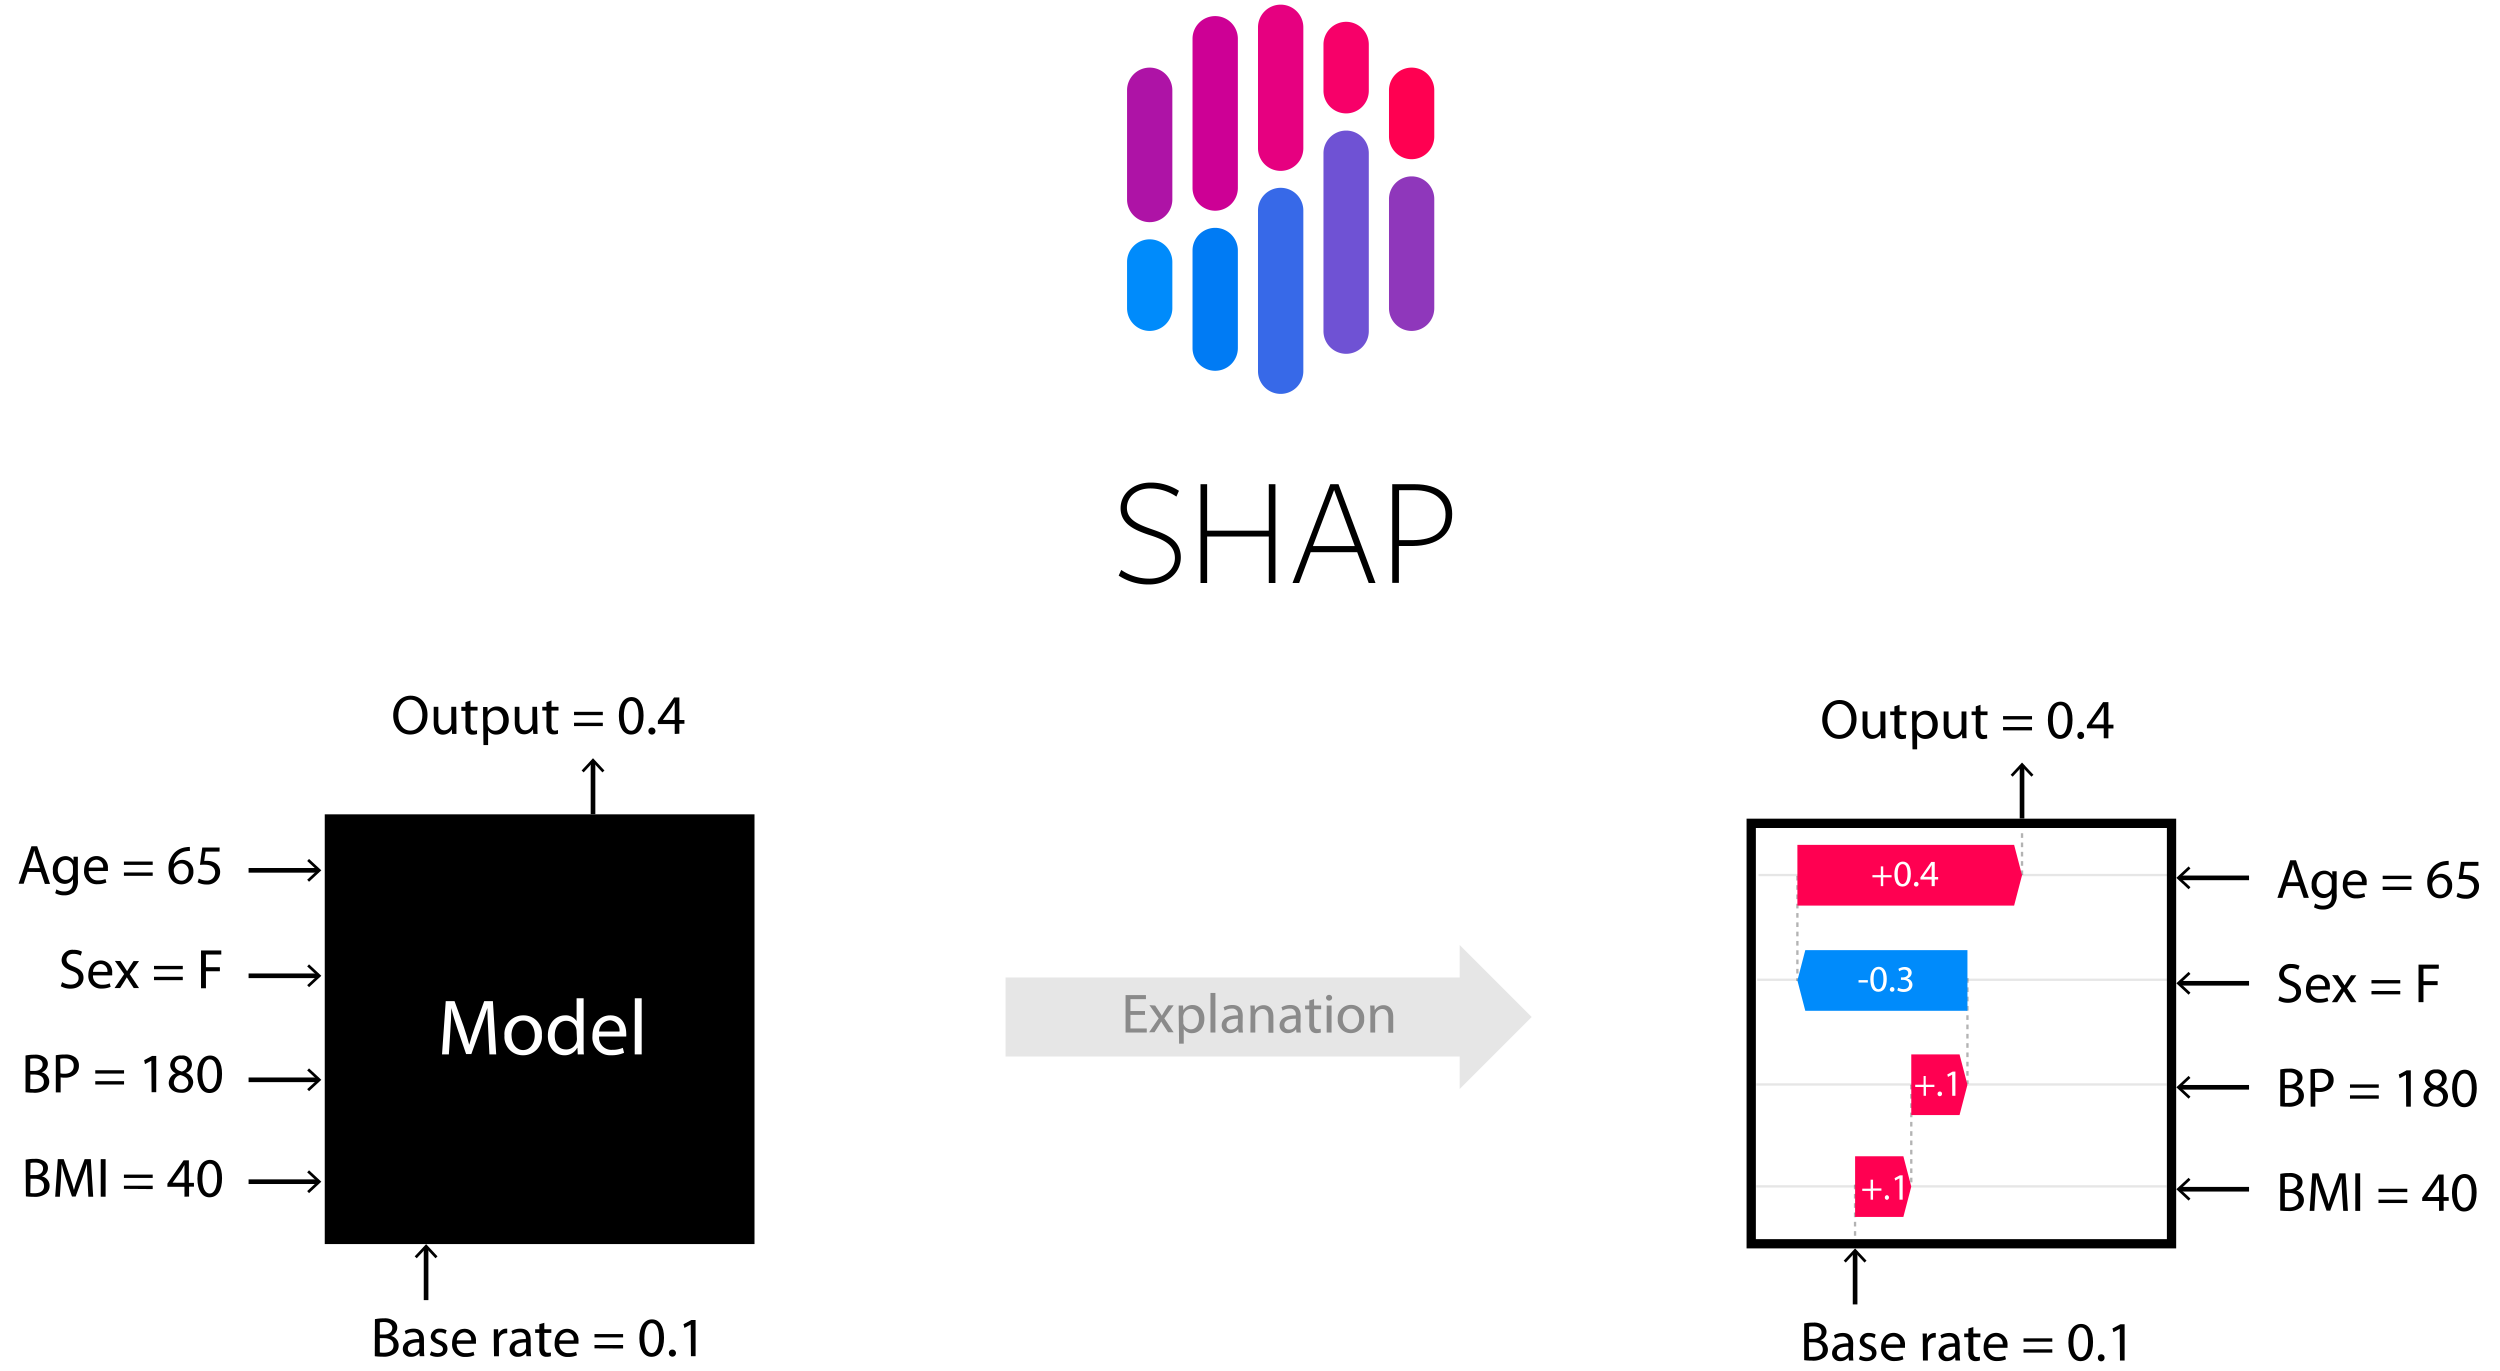 <svg id="Layer_1" data-name="Layer 1" xmlns="http://www.w3.org/2000/svg" viewBox="0 0 537.64 294.84"><defs><style>.cls-1{fill:#fff;}.cls-16,.cls-2,.cls-3,.cls-4{fill:none;stroke:#000;stroke-miterlimit:10;}.cls-2,.cls-4{stroke-width:0.5px;}.cls-15,.cls-2{opacity:0.1;}.cls-4{stroke-dasharray:1;opacity:0.3;}.cls-5{fill:#ff0051;}.cls-6{fill:#008bfb;}.cls-7{fill:#8f37bb;}.cls-8{fill:#007bf4;}.cls-9{fill:#6f52d4;}.cls-10{fill:#cd0095;}.cls-11{fill:#f70069;}.cls-12{fill:#3769e8;}.cls-13{fill:#e60080;}.cls-14{fill:#ae13a6;}.cls-16{stroke-width:17px;}.cls-17{opacity:0.4;}</style></defs><rect class="cls-1" width="537.64" height="294.84"/><path d="M399.26,154.64c0,2.77-1.69,4.26-3.75,4.26s-3.63-1.67-3.63-4.12,1.58-4.24,3.74-4.24S399.26,152.23,399.26,154.64Zm-6.28.12c0,1.74.93,3.28,2.59,3.28s2.59-1.52,2.59-3.35c0-1.62-.84-3.3-2.58-3.3S393,153,393,154.76Z"/><path d="M405.48,157.17c0,.61,0,1.14,0,1.59h-.94l-.06-.94h0a2.2,2.2,0,0,1-1.92,1.08c-.91,0-2-.52-2-2.55V153h1.05v3.2c0,1.11.35,1.86,1.3,1.86a1.52,1.52,0,0,0,1.39-1,1.45,1.45,0,0,0,.09-.54V153h1.06Z"/><path d="M408.51,151.57V153H410v.8h-1.51v3.13c0,.72.2,1.13.79,1.13a2,2,0,0,0,.61-.07l0,.8a3,3,0,0,1-.94.15,1.49,1.49,0,0,1-1.14-.45,2.25,2.25,0,0,1-.41-1.52v-3.17h-.9V153h.9v-1.08Z"/><path d="M411.21,154.85c0-.74,0-1.34,0-1.89h.93l.06,1h0a2.26,2.26,0,0,1,2.06-1.11c1.42,0,2.47,1.19,2.47,2.94,0,2.09-1.28,3.12-2.65,3.12a2.05,2.05,0,0,1-1.79-.91h0v3.15h-1Zm1,1.55a1.45,1.45,0,0,0,.05.43,1.61,1.61,0,0,0,1.58,1.24c1.12,0,1.76-.91,1.76-2.24,0-1.16-.61-2.15-1.72-2.15a1.66,1.66,0,0,0-1.6,1.29,2.17,2.17,0,0,0-.07.42Z"/><path d="M422.89,157.17c0,.61,0,1.14.05,1.59H422l-.06-.94h0A2.18,2.18,0,0,1,420,158.9c-.91,0-2-.52-2-2.55V153h1.05v3.2c0,1.11.35,1.86,1.3,1.86a1.51,1.51,0,0,0,1.39-1,1.44,1.44,0,0,0,.1-.54V153h1.05Z"/><path d="M425.92,151.57V153h1.51v.8h-1.51v3.13c0,.72.2,1.13.79,1.13a1.88,1.88,0,0,0,.61-.07l.05.8a2.9,2.9,0,0,1-.94.15,1.51,1.51,0,0,1-1.14-.45,2.3,2.3,0,0,1-.4-1.52v-3.17H424V153h.9v-1.08Z"/><path d="M430.77,154.72V154H437v.72Zm0,2.35v-.72H437v.72Z"/><path d="M445.71,154.78c0,2.65-1,4.12-2.71,4.12-1.52,0-2.56-1.43-2.59-4s1.14-4,2.73-4S445.71,152.3,445.71,154.78Zm-4.23.12c0,2,.63,3.18,1.58,3.18s1.59-1.26,1.59-3.25-.48-3.18-1.59-3.18C442.15,151.65,441.48,152.78,441.48,154.9Z"/><path d="M446.76,158.14a.71.71,0,0,1,.72-.75.7.7,0,0,1,.71.75.72.72,0,1,1-1.43,0Z"/><path d="M452.42,158.76v-2.13H448.8V156l3.48-5h1.14v4.84h1.09v.82h-1.09v2.13Zm0-2.95v-2.6c0-.41,0-.81,0-1.22h0c-.24.45-.43.79-.64,1.15l-1.91,2.65v0Z"/><line class="cls-2" x1="378.19" y1="188.18" x2="466.48" y2="188.18"/><line class="cls-3" x1="434.85" y1="176.03" x2="434.85" y2="164.64"/><polygon points="437.31 166.63 436.87 167.03 434.85 164.87 432.84 167.03 432.4 166.63 434.85 163.99 437.31 166.63"/><line class="cls-4" x1="386.54" y1="188.36" x2="386.54" y2="210.97"/><line class="cls-2" x1="377.89" y1="210.7" x2="466.17" y2="210.7"/><line class="cls-2" x1="377.68" y1="233.22" x2="465.96" y2="233.22"/><line class="cls-2" x1="377.68" y1="255.14" x2="465.96" y2="255.14"/><line class="cls-4" x1="423.11" y1="210.34" x2="423.11" y2="233.08"/><line class="cls-4" x1="411.03" y1="233.27" x2="411.03" y2="255.18"/><line class="cls-4" x1="398.94" y1="254.76" x2="398.94" y2="267.05"/><path d="M466,178.06v88.42H377.61V178.06H466m2-2H375.61v92.42H468V176.06Z"/><polyline class="cls-5" points="398.95 248.66 409.33 248.66 411.03 255.19 409.33 261.71 398.95 261.71"/><path class="cls-1" d="M402.81,253.7v1.88h1.8v.48h-1.8V258h-.52v-1.89h-1.8v-.48h1.8V253.7Z"/><path class="cls-1" d="M405.35,257.54a.48.48,0,0,1,.48-.51.51.51,0,0,1,0,1A.46.46,0,0,1,405.35,257.54Z"/><path class="cls-1" d="M408.48,253.41h0l-.9.49-.14-.54,1.14-.6h.6V258h-.68Z"/><polyline class="cls-6" points="423.11 217.38 388.24 217.38 386.54 210.86 388.24 204.33 423.11 204.33"/><path class="cls-1" d="M401.69,210.78v.52h-2v-.52Z"/><path class="cls-1" d="M405.76,210.54c0,1.77-.67,2.75-1.81,2.75s-1.71-.95-1.73-2.67.76-2.71,1.82-2.71S405.76,208.89,405.76,210.54Zm-2.83.08c0,1.36.42,2.12,1.06,2.12s1.05-.84,1.05-2.16-.32-2.12-1.05-2.12S402.93,209.21,402.93,210.62Z"/><path class="cls-1" d="M406.45,212.78a.48.48,0,0,1,.48-.5.47.47,0,0,1,.48.5.48.48,0,1,1-1,0Z"/><path class="cls-1" d="M408.22,212.4a2.44,2.44,0,0,0,1.15.32c.9,0,1.19-.57,1.18-1,0-.72-.67-1-1.34-1h-.4v-.52h.4c.51,0,1.16-.27,1.16-.88,0-.42-.27-.79-.92-.79a2,2,0,0,0-1,.35l-.19-.52a2.53,2.53,0,0,1,1.37-.4c1,0,1.49.61,1.49,1.24a1.32,1.32,0,0,1-1,1.24h0a1.35,1.35,0,0,1,1.16,1.33c0,.83-.66,1.56-1.9,1.56a2.74,2.74,0,0,1-1.35-.35Z"/><line class="cls-3" x1="398.95" y1="280.52" x2="398.95" y2="269.13"/><polygon points="401.41 271.12 400.97 271.52 398.95 269.36 396.94 271.52 396.5 271.12 398.95 268.48 401.41 271.12"/><path d="M388,284.62a9.1,9.1,0,0,1,1.91-.18,3.3,3.3,0,0,1,2.21.59,1.72,1.72,0,0,1,.68,1.43,1.91,1.91,0,0,1-1.37,1.77v0a2.05,2.05,0,0,1,1.67,2,2.12,2.12,0,0,1-.7,1.62,4,4,0,0,1-2.78.76,11.75,11.75,0,0,1-1.62-.1Zm1.05,3.31h.94c1.09,0,1.74-.59,1.74-1.36,0-.94-.71-1.32-1.76-1.32a4.14,4.14,0,0,0-.92.07Zm0,3.86a5.07,5.07,0,0,0,.87,0c1.08,0,2.08-.39,2.08-1.57s-.95-1.56-2.09-1.56H389Z"/><path d="M398.5,291.19a9.89,9.89,0,0,0,.08,1.4h-.95l-.08-.74h0a2.14,2.14,0,0,1-1.77.87,1.66,1.66,0,0,1-1.78-1.67c0-1.4,1.25-2.17,3.49-2.16v-.12a1.19,1.19,0,0,0-1.32-1.33,2.85,2.85,0,0,0-1.52.43l-.24-.71a3.87,3.87,0,0,1,1.92-.5c1.78,0,2.21,1.21,2.21,2.36Zm-1-1.57c-1.15,0-2.46.18-2.46,1.31a.92.92,0,0,0,1,1,1.47,1.47,0,0,0,1.43-1,1.08,1.08,0,0,0,.05-.34Z"/><path d="M400.06,291.52a3,3,0,0,0,1.4.41c.76,0,1.12-.38,1.12-.87s-.3-.77-1.07-1.05c-1.05-.39-1.55-.95-1.55-1.65a1.8,1.8,0,0,1,2-1.7,2.73,2.73,0,0,1,1.41.36l-.25.77a2.21,2.21,0,0,0-1.19-.35c-.62,0-1,.36-1,.79s.34.7,1.09,1c1,.37,1.53.87,1.53,1.74,0,1-.81,1.75-2.16,1.75a3.3,3.3,0,0,1-1.63-.41Z"/><path d="M405.54,289.87a1.86,1.86,0,0,0,2,2,3.73,3.73,0,0,0,1.61-.3l.19.76a4.86,4.86,0,0,1-1.94.37,2.7,2.7,0,0,1-2.85-2.94c0-1.75,1-3.12,2.72-3.12a2.44,2.44,0,0,1,2.4,2.72,2.72,2.72,0,0,1,0,.49Zm3.1-.75a1.5,1.5,0,0,0-1.47-1.7,1.73,1.73,0,0,0-1.62,1.7Z"/><path d="M413.51,288.59c0-.68,0-1.27-.05-1.81h.93l0,1.15h0a1.75,1.75,0,0,1,1.62-1.27,1.36,1.36,0,0,1,.29,0v1a2,2,0,0,0-.36,0A1.47,1.47,0,0,0,414.6,289a3.68,3.68,0,0,0,0,.49v3.1h-1.06Z"/><path d="M421.45,291.19a9.78,9.78,0,0,0,.09,1.4h-1l-.09-.74h0a2.16,2.16,0,0,1-1.78.87,1.65,1.65,0,0,1-1.77-1.67c0-1.4,1.25-2.17,3.49-2.16v-.12a1.19,1.19,0,0,0-1.32-1.33,2.82,2.82,0,0,0-1.52.43l-.24-.71a3.84,3.84,0,0,1,1.92-.5c1.77,0,2.2,1.21,2.2,2.36Zm-1-1.57c-1.15,0-2.46.18-2.46,1.31a.93.93,0,0,0,1,1,1.45,1.45,0,0,0,1.42-1,1.08,1.08,0,0,0,.05-.34Z"/><path d="M424.38,285.39v1.39h1.51v.8h-1.51v3.13c0,.72.21,1.13.79,1.13a2,2,0,0,0,.62-.07l0,.8a2.59,2.59,0,0,1-.93.15,1.49,1.49,0,0,1-1.14-.45,2.25,2.25,0,0,1-.41-1.52v-3.17h-.9v-.8h.9V285.7Z"/><path d="M427.6,289.87a1.85,1.85,0,0,0,2,2,3.8,3.8,0,0,0,1.61-.3l.19.76a4.86,4.86,0,0,1-1.94.37,2.71,2.71,0,0,1-2.86-2.94c0-1.75,1-3.12,2.72-3.12a2.44,2.44,0,0,1,2.4,2.72,2.93,2.93,0,0,1,0,.49Zm3.09-.75a1.49,1.49,0,0,0-1.46-1.7,1.72,1.72,0,0,0-1.62,1.7Z"/><path d="M435.17,288.54v-.72h6.19v.72Zm0,2.35v-.72h6.19v.72Z"/><path d="M450.12,288.6c0,2.65-1,4.12-2.71,4.12-1.52,0-2.57-1.43-2.59-4s1.14-4,2.72-4S450.12,286.12,450.12,288.6Zm-4.23.12c0,2,.62,3.18,1.58,3.18s1.58-1.26,1.58-3.25-.48-3.18-1.58-3.18C446.56,285.47,445.89,286.6,445.89,288.72Z"/><path d="M451.17,292a.71.71,0,0,1,.72-.75.69.69,0,0,1,.7.75.71.71,0,0,1-.73.76A.7.7,0,0,1,451.17,292Z"/><path d="M455.86,285.77h0l-1.35.73-.21-.8,1.71-.91h.9v7.8h-1Z"/><line class="cls-4" x1="434.85" y1="179.19" x2="434.85" y2="188.57"/><polyline class="cls-5" points="386.54 181.7 433.15 181.7 434.85 188.22 433.15 194.75 386.54 194.75"/><path class="cls-1" d="M405,186.32v1.88h1.8v.48H405v1.89h-.52v-1.89h-1.8v-.48h1.8v-1.88Z"/><path class="cls-1" d="M410.94,187.92c0,1.76-.67,2.74-1.81,2.74s-1.71-.95-1.73-2.67.76-2.7,1.82-2.7S410.94,186.26,410.94,187.92Zm-2.83.08c0,1.35.42,2.12,1.06,2.12s1.05-.84,1.05-2.17-.32-2.12-1.05-2.12S408.11,186.58,408.11,188Z"/><path class="cls-1" d="M411.63,190.16a.48.48,0,0,1,.48-.51.48.48,0,0,1,.48.51.48.48,0,1,1-1,0Z"/><path class="cls-1" d="M415.41,190.57v-1.42H413v-.46l2.32-3.32h.76v3.24h.73v.54h-.73v1.42Zm0-2v-1.74c0-.27,0-.54,0-.82h0c-.16.31-.29.53-.43.77l-1.27,1.77v0Z"/><polyline class="cls-5" points="411.03 226.75 421.41 226.75 423.11 233.28 421.41 239.8 411.03 239.8"/><path class="cls-1" d="M414.14,231.4v1.88H416v.48h-1.81v1.9h-.51v-1.9h-1.8v-.48h1.8V231.4Z"/><path class="cls-1" d="M416.69,235.24a.47.47,0,0,1,.48-.5.46.46,0,0,1,.47.5.47.47,0,0,1-.49.5A.46.46,0,0,1,416.69,235.24Z"/><path class="cls-1" d="M419.82,231.11h0l-.9.49-.14-.53,1.14-.61h.6v5.2h-.68Z"/><rect x="71.34" y="176.63" width="89.42" height="89.42"/><path d="M159.26,178.13v86.42H72.84V178.13h86.42m3-3H69.84v92.42h92.42V175.13Z"/><path class="cls-1" d="M105,221.72c-.08-1.6-.19-3.53-.19-4.94h0c-.41,1.32-.87,2.77-1.45,4.35l-2,5.56h-1.12l-1.87-5.46c-.54-1.63-1-3.1-1.31-4.45h0c0,1.42-.12,3.33-.22,5.06l-.31,4.91H95.06l.8-11.45h1.89l2,5.54c.48,1.41.85,2.67,1.16,3.86h0c.31-1.16.71-2.42,1.22-3.86l2-5.54H106l.71,11.45h-1.46Z"/><path class="cls-1" d="M116.53,222.57a4,4,0,0,1-4.1,4.37,3.92,3.92,0,0,1-3.94-4.23,4,4,0,0,1,4.08-4.35A3.89,3.89,0,0,1,116.53,222.57Zm-6.51.09c0,1.8,1,3.16,2.48,3.16s2.5-1.34,2.5-3.2c0-1.39-.7-3.14-2.47-3.14S110,221.11,110,222.66Z"/><path class="cls-1" d="M125.51,214.68v9.95c0,.73,0,1.56.06,2.12h-1.32l-.07-1.42h-.05a3,3,0,0,1-2.77,1.61c-2,0-3.54-1.68-3.54-4.18,0-2.74,1.7-4.4,3.69-4.4A2.73,2.73,0,0,1,124,219.6h0v-4.92ZM124,221.87a2.62,2.62,0,0,0-.07-.62,2.2,2.2,0,0,0-2.16-1.72c-1.55,0-2.47,1.36-2.47,3.16s.84,3,2.44,3A2.26,2.26,0,0,0,124,224a2.7,2.7,0,0,0,.07-.65Z"/><path class="cls-1" d="M128.84,222.91a2.63,2.63,0,0,0,2.82,2.86,5.34,5.34,0,0,0,2.28-.43l.27,1.07a6.68,6.68,0,0,1-2.75.53,3.83,3.83,0,0,1-4.05-4.16c0-2.49,1.46-4.42,3.86-4.42,2.7,0,3.4,2.34,3.4,3.85a4,4,0,0,1,0,.7Zm4.38-1.07a2.12,2.12,0,0,0-2.07-2.41,2.45,2.45,0,0,0-2.3,2.41Z"/><path class="cls-1" d="M136.52,214.68H138v12.07h-1.5Z"/><line class="cls-3" x1="53.46" y1="187.17" x2="68.45" y2="187.17"/><polygon points="66.46 189.63 66.06 189.19 68.22 187.17 66.06 185.16 66.46 184.72 69.1 187.17 66.46 189.63"/><line class="cls-3" x1="53.46" y1="232.22" x2="68.45" y2="232.22"/><polygon points="66.46 234.67 66.06 234.23 68.22 232.22 66.06 230.2 66.46 229.76 69.1 232.22 66.46 234.67"/><line class="cls-3" x1="53.46" y1="254.13" x2="68.45" y2="254.13"/><polygon points="66.46 256.59 66.06 256.15 68.22 254.13 66.06 252.12 66.46 251.68 69.1 254.13 66.46 256.59"/><path d="M5.92,187.5l-.83,2.55H4L6.76,182H8l2.76,8.09H9.65l-.86-2.55Zm2.67-.81-.81-2.33c-.18-.53-.3-1-.42-1.47h0c-.12.46-.24,1-.41,1.46l-.79,2.34Z"/><path d="M16.75,189.19a3.43,3.43,0,0,1-.83,2.67,3.22,3.22,0,0,1-2.12.69,3.73,3.73,0,0,1-1.93-.48l.26-.81a3.16,3.16,0,0,0,1.7.46c1.08,0,1.87-.56,1.87-2v-.64h0a2.06,2.06,0,0,1-1.85,1,2.59,2.59,0,0,1-2.47-2.83A2.78,2.78,0,0,1,14,184.12a1.93,1.93,0,0,1,1.81,1h0l0-.88h.93c0,.41,0,.89,0,1.58Zm-1.06-2.66a1.38,1.38,0,0,0-.06-.47,1.5,1.5,0,0,0-1.47-1.12c-1,0-1.73.85-1.73,2.19,0,1.14.59,2.09,1.71,2.09a1.54,1.54,0,0,0,1.47-1.08,1.85,1.85,0,0,0,.08-.56Z"/><path d="M19.08,187.33a1.85,1.85,0,0,0,2,2,3.71,3.71,0,0,0,1.6-.3l.2.76a4.88,4.88,0,0,1-1.95.37,2.71,2.71,0,0,1-2.85-2.94c0-1.75,1-3.12,2.72-3.12a2.44,2.44,0,0,1,2.4,2.72,2,2,0,0,1,0,.49Zm3.09-.75a1.49,1.49,0,0,0-1.46-1.7,1.72,1.72,0,0,0-1.62,1.7Z"/><path d="M26.65,186v-.72h6.19V186Zm0,2.35v-.72h6.19v.72Z"/><path d="M40.85,183a4.83,4.83,0,0,0-.79.06,3.14,3.14,0,0,0-2.71,2.76h0a2.38,2.38,0,0,1,4.24,1.61,2.61,2.61,0,0,1-2.6,2.76c-1.66,0-2.75-1.3-2.75-3.32a4.86,4.86,0,0,1,1.32-3.52,4.28,4.28,0,0,1,2.5-1.15,4.73,4.73,0,0,1,.76-.06Zm-.29,4.5A1.59,1.59,0,0,0,39,185.7a1.75,1.75,0,0,0-1.53,1,1,1,0,0,0-.1.46c0,1.28.61,2.24,1.72,2.24C39.94,189.36,40.56,188.61,40.56,187.49Z"/><path d="M47.21,183.14h-3l-.3,2a5,5,0,0,1,.64,0,3.16,3.16,0,0,1,1.68.42,2.21,2.21,0,0,1,1.11,2,2.7,2.7,0,0,1-2.9,2.66,3.83,3.83,0,0,1-1.94-.48l.26-.81a3.4,3.4,0,0,0,1.68.44,1.71,1.71,0,0,0,1.83-1.7c0-1-.68-1.71-2.23-1.71A9.79,9.79,0,0,0,43,186l.5-3.74h3.73Z"/><path d="M13.35,211.21a3.55,3.55,0,0,0,1.86.53c1.07,0,1.69-.56,1.69-1.38s-.43-1.19-1.52-1.59c-1.32-.48-2.13-1.18-2.13-2.31a2.32,2.32,0,0,1,2.61-2.19,3.52,3.52,0,0,1,1.77.4l-.28.85a3,3,0,0,0-1.53-.39c-1.1,0-1.52.66-1.52,1.21,0,.76.49,1.13,1.61,1.56,1.36.53,2.05,1.19,2.05,2.38s-.91,2.34-2.82,2.34a4.13,4.13,0,0,1-2.06-.53Z"/><path d="M20,209.77a1.86,1.86,0,0,0,2,2,3.71,3.71,0,0,0,1.6-.3l.19.75a4.66,4.66,0,0,1-1.94.38A2.7,2.7,0,0,1,19,209.68c0-1.75,1-3.12,2.72-3.12a2.44,2.44,0,0,1,2.4,2.72,2,2,0,0,1,0,.49Zm3.1-.75a1.5,1.5,0,0,0-1.46-1.7A1.72,1.72,0,0,0,20,209Z"/><path d="M25.9,206.68l.83,1.25c.23.32.41.61.6.93h0c.19-.33.38-.63.58-.94l.81-1.24H29.9l-2,2.81,2,3H28.76l-.86-1.31c-.23-.34-.42-.66-.63-1h0c-.19.35-.39.66-.61,1l-.84,1.31H24.63l2.07-3-2-2.84Z"/><path d="M33.12,208.44v-.72h6.19v.72Zm0,2.35v-.72h6.19v.72Z"/><path d="M43.23,204.4h4.36v.88h-3.3V208h3v.87h-3v3.66H43.23Z"/><path d="M5.49,227a9.1,9.1,0,0,1,1.91-.18,3.28,3.28,0,0,1,2.21.59,1.69,1.69,0,0,1,.68,1.42,1.91,1.91,0,0,1-1.37,1.78v0a2.05,2.05,0,0,1,1.67,2,2.14,2.14,0,0,1-.69,1.62,4,4,0,0,1-2.79.76,11.75,11.75,0,0,1-1.62-.1Zm1,3.31h.94c1.1,0,1.74-.59,1.74-1.37,0-.93-.7-1.32-1.76-1.32a4,4,0,0,0-.92.08Zm0,3.86a5.07,5.07,0,0,0,.87.05c1.08,0,2.08-.4,2.08-1.57s-1-1.56-2.09-1.56H6.54Z"/><path d="M12,226.94a11.33,11.33,0,0,1,2-.16,3.34,3.34,0,0,1,2.27.67,2.22,2.22,0,0,1,.7,1.69,2.38,2.38,0,0,1-.62,1.73,3.35,3.35,0,0,1-2.47.89,4.25,4.25,0,0,1-.84-.07v3.23H12Zm1,3.89a3.49,3.49,0,0,0,.86.09c1.26,0,2-.63,2-1.72s-.77-1.59-1.91-1.59a4.32,4.32,0,0,0-1,.08Z"/><path d="M20.49,230.88v-.72h6.19v.72Zm0,2.35v-.72h6.19v.72Z"/><path d="M32.54,228.11h0l-1.36.73L31,228l1.7-.91h.9v7.79h-1Z"/><path d="M37.84,230.82a1.93,1.93,0,0,1-1.24-1.75A2.18,2.18,0,0,1,39,227a2,2,0,0,1,2.28,1.91,2,2,0,0,1-1.3,1.83v0a2.18,2.18,0,0,1,1.57,2,2.39,2.39,0,0,1-2.65,2.27c-1.63,0-2.61-1-2.61-2.1a2.24,2.24,0,0,1,1.55-2.1Zm2.67,2.08c0-.94-.66-1.41-1.72-1.71a1.71,1.71,0,0,0-1.4,1.62A1.44,1.44,0,0,0,39,234.29,1.41,1.41,0,0,0,40.51,232.9ZM37.6,229c0,.78.59,1.2,1.49,1.44A1.55,1.55,0,0,0,40.28,229,1.21,1.21,0,0,0,39,227.75,1.24,1.24,0,0,0,37.6,229Z"/><path d="M47.75,230.94c0,2.65-1,4.12-2.71,4.12-1.52,0-2.56-1.43-2.59-4S43.59,227,45.18,227,47.75,228.46,47.75,230.94Zm-4.23.12c0,2,.62,3.18,1.58,3.18S46.69,233,46.69,231s-.48-3.18-1.59-3.18C44.19,227.81,43.52,228.94,43.52,231.06Z"/><path d="M5.52,249.4a8.93,8.93,0,0,1,1.9-.18,3.27,3.27,0,0,1,2.21.59,1.69,1.69,0,0,1,.68,1.42A1.9,1.9,0,0,1,9,253v0a2,2,0,0,1,1.66,2,2.11,2.11,0,0,1-.69,1.62,4,4,0,0,1-2.78.76,11.75,11.75,0,0,1-1.62-.1Zm1,3.31h1c1.09,0,1.74-.59,1.74-1.37,0-.93-.71-1.32-1.77-1.32a4,4,0,0,0-.92.08Zm0,3.86a5.2,5.2,0,0,0,.88.05c1.08,0,2.07-.4,2.07-1.57s-.95-1.56-2.09-1.56H6.56Z"/><path d="M18.83,253.81c-.06-1.12-.13-2.49-.13-3.49h0c-.29.94-.61,2-1,3.07l-1.43,3.93h-.79l-1.32-3.85c-.38-1.16-.7-2.19-.92-3.15h0c0,1-.08,2.35-.15,3.58l-.22,3.46h-1l.56-8.08H13.7l1.38,3.91c.34,1,.6,1.88.82,2.72h0c.22-.81.5-1.7.86-2.72l1.44-3.91h1.33l.51,8.08H19Z"/><path d="M22.71,249.28v8.08H21.66v-8.08Z"/><path d="M26.65,253.32v-.72h6.19v.72Zm0,2.35V255h6.19v.72Z"/><path d="M39.67,257.36v-2.13H36v-.69l3.48-5h1.14v4.84h1.09v.82H40.66v2.13Zm0-3v-2.6c0-.41,0-.82,0-1.22h0c-.24.45-.43.79-.65,1.15l-1.91,2.65v0Z"/><path d="M47.75,253.38c0,2.65-1,4.11-2.71,4.11-1.52,0-2.56-1.42-2.59-4s1.14-4.05,2.73-4.05S47.75,250.9,47.75,253.38Zm-4.23.12c0,2,.62,3.18,1.58,3.18s1.59-1.26,1.59-3.25-.48-3.18-1.59-3.18C44.19,250.25,43.52,251.38,43.52,253.5Z"/><line class="cls-3" x1="53.46" y1="209.85" x2="68.45" y2="209.85"/><polygon points="66.46 212.3 66.06 211.86 68.22 209.85 66.06 207.83 66.46 207.39 69.1 209.85 66.46 212.3"/><line class="cls-3" x1="483.67" y1="188.79" x2="468.68" y2="188.79"/><polygon points="470.67 186.33 471.07 186.77 468.91 188.79 471.07 190.8 470.67 191.24 468.03 188.79 470.67 186.33"/><line class="cls-3" x1="483.67" y1="233.83" x2="468.68" y2="233.83"/><polygon points="470.67 231.38 471.07 231.82 468.91 233.83 471.07 235.84 470.67 236.28 468.03 233.83 470.67 231.38"/><line class="cls-3" x1="483.67" y1="255.75" x2="468.68" y2="255.75"/><polygon points="470.67 253.29 471.07 253.73 468.91 255.75 471.07 257.76 470.67 258.2 468.03 255.75 470.67 253.29"/><line class="cls-3" x1="483.67" y1="211.46" x2="468.68" y2="211.46"/><polygon points="470.67 209.01 471.07 209.45 468.91 211.46 471.07 213.48 470.67 213.92 468.03 211.46 470.67 209.01"/><path d="M491.68,190.55l-.83,2.54h-1.08l2.75-8.08h1.25l2.76,8.08h-1.11l-.87-2.54Zm2.67-.81-.81-2.33c-.18-.53-.3-1-.42-1.48h0c-.12.47-.24,1-.41,1.47l-.79,2.34Z"/><path d="M502.51,192.24a3.39,3.39,0,0,1-.83,2.66,3.17,3.17,0,0,1-2.12.7,3.73,3.73,0,0,1-1.93-.48l.26-.82a3.07,3.07,0,0,0,1.7.47c1.08,0,1.87-.56,1.87-2v-.63h0a2.06,2.06,0,0,1-1.85,1,2.59,2.59,0,0,1-2.47-2.83,2.78,2.78,0,0,1,2.63-3.07,1.93,1.93,0,0,1,1.81,1h0l0-.87h.93c0,.41,0,.89,0,1.58Zm-1.06-2.66a1.34,1.34,0,0,0-.06-.47,1.5,1.5,0,0,0-1.47-1.13c-1,0-1.73.86-1.73,2.2,0,1.14.59,2.09,1.71,2.09a1.54,1.54,0,0,0,1.47-1.08,1.87,1.87,0,0,0,.08-.57Z"/><path d="M504.84,190.38a1.85,1.85,0,0,0,2,2,3.8,3.8,0,0,0,1.61-.3l.19.75a4.67,4.67,0,0,1-1.95.38,2.71,2.71,0,0,1-2.85-2.94c0-1.75,1-3.12,2.72-3.12a2.44,2.44,0,0,1,2.4,2.72,3,3,0,0,1,0,.49Zm3.09-.75a1.5,1.5,0,0,0-1.46-1.71,1.73,1.73,0,0,0-1.62,1.71Z"/><path d="M512.41,189.05v-.72h6.19v.72Zm0,2.35v-.72h6.19v.72Z"/><path d="M526.62,186a4,4,0,0,0-.8.06,3.13,3.13,0,0,0-2.71,2.76h0a2.38,2.38,0,0,1,4.24,1.61,2.61,2.61,0,0,1-2.6,2.76c-1.66,0-2.75-1.3-2.75-3.33a4.85,4.85,0,0,1,1.32-3.51,4.22,4.22,0,0,1,2.5-1.15,4.76,4.76,0,0,1,.77-.06Zm-.3,4.5a1.59,1.59,0,0,0-1.61-1.79,1.75,1.75,0,0,0-1.53,1,1,1,0,0,0-.1.46c0,1.28.61,2.24,1.72,2.24C525.7,192.41,526.32,191.65,526.32,190.54Z"/><path d="M533,186.19h-3l-.3,2a3.67,3.67,0,0,1,.64,0,3.16,3.16,0,0,1,1.68.42,2.21,2.21,0,0,1,1.11,2,2.7,2.7,0,0,1-2.9,2.67,3.83,3.83,0,0,1-1.94-.48l.26-.81a3.52,3.52,0,0,0,1.68.43,1.7,1.7,0,0,0,1.83-1.69c0-1-.68-1.71-2.23-1.71a7.84,7.84,0,0,0-1.09.07l.51-3.74H533Z"/><path d="M490.25,214.26a3.48,3.48,0,0,0,1.85.53c1.07,0,1.69-.56,1.69-1.38s-.43-1.19-1.52-1.59c-1.32-.48-2.13-1.18-2.13-2.31a2.32,2.32,0,0,1,2.61-2.19,3.69,3.69,0,0,1,1.78.39l-.29.86a2.92,2.92,0,0,0-1.52-.39c-1.11,0-1.53.66-1.53,1.21,0,.76.49,1.13,1.61,1.56,1.37.53,2.05,1.19,2.05,2.38s-.91,2.33-2.82,2.33a4.24,4.24,0,0,1-2.06-.52Z"/><path d="M496.92,212.82a1.85,1.85,0,0,0,2,2,3.71,3.71,0,0,0,1.6-.3l.2.75a4.75,4.75,0,0,1-1.95.37,2.7,2.7,0,0,1-2.85-2.93c0-1.75,1-3.12,2.72-3.12a2.44,2.44,0,0,1,2.4,2.72,2.08,2.08,0,0,1,0,.49Zm3.09-.75a1.5,1.5,0,0,0-1.46-1.71,1.73,1.73,0,0,0-1.62,1.71Z"/><path d="M502.8,209.73l.82,1.25c.23.32.41.61.6.93h0c.19-.33.38-.63.59-.95l.8-1.23h1.15l-2,2.8,2,3h-1.19l-.86-1.3c-.23-.34-.42-.66-.63-1h0c-.19.35-.38.66-.61,1l-.84,1.3h-1.16l2.06-3-2-2.84Z"/><path d="M510,211.49v-.72h6.19v.72Zm0,2.35v-.72h6.19v.72Z"/><path d="M520.12,207.45h4.36v.88h-3.3V211h3.05v.86h-3.05v3.66h-1.06Z"/><path d="M490.38,230a8.93,8.93,0,0,1,1.9-.18,3.27,3.27,0,0,1,2.21.59,1.69,1.69,0,0,1,.68,1.42,1.91,1.91,0,0,1-1.36,1.78v0a2.06,2.06,0,0,1,1.66,2,2.14,2.14,0,0,1-.69,1.62A4,4,0,0,1,492,238a12.11,12.11,0,0,1-1.62-.09Zm1,3.31h.95c1.09,0,1.74-.59,1.74-1.37s-.71-1.32-1.77-1.32a5,5,0,0,0-.92.07Zm0,3.86a5.2,5.2,0,0,0,.88,0c1.08,0,2.07-.4,2.07-1.57s-.95-1.56-2.09-1.56h-.86Z"/><path d="M496.88,230a12.57,12.57,0,0,1,2-.15,3.32,3.32,0,0,1,2.27.67,2.21,2.21,0,0,1,.71,1.69,2.42,2.42,0,0,1-.62,1.73,3.39,3.39,0,0,1-2.48.89,3.63,3.63,0,0,1-.84-.08V238h-1Zm1,3.9a3.52,3.52,0,0,0,.87.09c1.26,0,2-.63,2-1.72s-.77-1.59-1.91-1.59a4.36,4.36,0,0,0-1,.08Z"/><path d="M505.38,233.93v-.72h6.19v.72Zm0,2.35v-.72h6.19v.72Z"/><path d="M517.42,231.16h0l-1.36.73-.2-.8,1.7-.91h.9V238h-1Z"/><path d="M522.73,233.87a1.92,1.92,0,0,1-1.25-1.75A2.19,2.19,0,0,1,523.9,230a2,2,0,0,1,2.28,1.92,2,2,0,0,1-1.29,1.83v0a2.18,2.18,0,0,1,1.57,2,2.4,2.4,0,0,1-2.65,2.26c-1.63,0-2.62-1-2.62-2.1a2.23,2.23,0,0,1,1.55-2.09Zm2.66,2.07c0-.93-.66-1.4-1.71-1.7a1.71,1.71,0,0,0-1.41,1.62,1.45,1.45,0,0,0,1.56,1.48A1.41,1.41,0,0,0,525.39,235.94Zm-2.9-3.89c0,.78.59,1.2,1.49,1.44a1.54,1.54,0,0,0,1.18-1.42,1.21,1.21,0,0,0-1.32-1.27A1.24,1.24,0,0,0,522.49,232.05Z"/><path d="M532.64,234c0,2.65-1,4.11-2.71,4.11-1.53,0-2.57-1.42-2.59-4s1.14-4.06,2.72-4.06S532.64,231.51,532.64,234Zm-4.24.12c0,2,.63,3.18,1.59,3.18s1.58-1.26,1.58-3.25-.48-3.18-1.58-3.18C529.08,230.86,528.4,232,528.4,234.11Z"/><path d="M490.38,252.45a8.93,8.93,0,0,1,1.9-.18,3.27,3.27,0,0,1,2.21.59,1.69,1.69,0,0,1,.68,1.42,1.91,1.91,0,0,1-1.36,1.78v0a2.06,2.06,0,0,1,1.66,2,2.14,2.14,0,0,1-.69,1.62,4,4,0,0,1-2.78.75,12.11,12.11,0,0,1-1.62-.09Zm1,3.31h.95c1.09,0,1.74-.59,1.74-1.37,0-.94-.71-1.32-1.77-1.32a5,5,0,0,0-.92.07Zm0,3.86a5.2,5.2,0,0,0,.88.05c1.08,0,2.07-.4,2.07-1.57s-.95-1.56-2.09-1.56h-.86Z"/><path d="M503.69,256.86c-.06-1.13-.13-2.49-.13-3.49h0c-.29.94-.61,2-1,3.07l-1.43,3.92h-.79L499,256.51c-.38-1.15-.69-2.18-.92-3.14h0c0,1-.08,2.35-.15,3.58l-.22,3.46h-1l.56-8.08h1.33l1.38,3.91c.34,1,.6,1.88.81,2.72h0c.22-.82.5-1.7.86-2.72l1.44-3.91h1.33l.51,8.08h-1Z"/><path d="M507.57,252.33v8.08h-1.05v-8.08Z"/><path d="M511.51,256.37v-.72h6.19v.72Zm0,2.35V258h6.19v.72Z"/><path d="M524.53,260.41v-2.13h-3.62v-.69l3.47-5h1.14v4.84h1.09v.82h-1.09v2.13Zm0-3v-2.6q0-.62,0-1.23h0c-.24.46-.43.8-.65,1.16L522,257.44v0Z"/><path d="M532.61,256.43c0,2.65-1,4.11-2.71,4.11-1.52,0-2.56-1.42-2.59-4s1.14-4.06,2.73-4.06S532.61,254,532.61,256.43Zm-4.23.12c0,2,.62,3.18,1.58,3.18s1.59-1.26,1.59-3.25-.48-3.18-1.59-3.18C529.05,253.3,528.38,254.43,528.38,256.55Z"/><path d="M252.67,120c0-2.86-2.48-4-5.68-5-2.92-1-6-2.28-6-5.71,0-3.13,2.75-5.51,6.46-5.51a11.13,11.13,0,0,1,6.09,1.77l-.55,1.25a10.06,10.06,0,0,0-5.54-1.76c-3.33,0-5.1,2-5.1,4.14,0,2.59,2.38,3.61,5.54,4.7s6.05,2.34,6.05,6c0,3.3-2.82,5.82-6.86,5.82a11.61,11.61,0,0,1-6.5-1.91l.55-1.22a10.67,10.67,0,0,0,6,1.87C250.49,124.46,252.67,122.42,252.67,120Z"/><path d="M272.86,125.38v-10H259.6v10h-1.42V104.13h1.42v10h13.26v-10h1.43v21.25Z"/><path d="M295.81,125.38h-1.46l-2.48-6.63h-10l-2.48,6.63h-1.43l8.13-21.25h1.76Zm-8.9-20-4.56,12.06h9Z"/><path d="M303.84,117.42l-3,0v7.93h-1.43V104.13h4.76c5.37,0,8.13,2.51,8.13,6.39C312.34,115,309.07,117.35,303.84,117.42Zm.37-12h-3.33v10.74l3,0c4.42-.07,7-1.67,7-5.58C310.84,107.36,308.39,105.42,304.21,105.42Z"/><path class="cls-5" d="M303.58,14.54h0a4.87,4.87,0,0,1,4.87,4.88v9.94a4.88,4.88,0,0,1-4.87,4.88h0a4.88,4.88,0,0,1-4.87-4.88V19.42A4.87,4.87,0,0,1,303.58,14.54Z"/><path class="cls-7" d="M298.71,42.8a4.87,4.87,0,0,1,4.87-4.87h0a4.87,4.87,0,0,1,4.87,4.87V66.29a4.88,4.88,0,0,1-4.87,4.88h0a4.88,4.88,0,0,1-4.87-4.88Z"/><path class="cls-8" d="M261.33,49h0a4.88,4.88,0,0,1,4.88,4.87v21a4.88,4.88,0,0,1-4.88,4.87h0a4.87,4.87,0,0,1-4.87-4.87v-21A4.87,4.87,0,0,1,261.33,49Z"/><path class="cls-9" d="M289.5,28.08h0A4.87,4.87,0,0,1,294.37,33V71.22a4.87,4.87,0,0,1-4.87,4.87h0a4.88,4.88,0,0,1-4.88-4.87V33A4.88,4.88,0,0,1,289.5,28.08Z"/><path class="cls-10" d="M261.33,3.46h0a4.88,4.88,0,0,1,4.88,4.88v32.1a4.89,4.89,0,0,1-4.88,4.88h0a4.88,4.88,0,0,1-4.87-4.88V8.34A4.87,4.87,0,0,1,261.33,3.46Z"/><path class="cls-11" d="M289.5,4.69h0a4.88,4.88,0,0,1,4.87,4.88v9.94a4.87,4.87,0,0,1-4.87,4.88h0a4.88,4.88,0,0,1-4.88-4.88V9.57A4.89,4.89,0,0,1,289.5,4.69Z"/><path class="cls-12" d="M275.42,40.39h0a4.87,4.87,0,0,1,4.87,4.88V79.83a4.88,4.88,0,0,1-4.87,4.88h0a4.88,4.88,0,0,1-4.88-4.88V45.27A4.87,4.87,0,0,1,275.42,40.39Z"/><path class="cls-13" d="M275.42,1h0a4.87,4.87,0,0,1,4.87,4.87v26a4.87,4.87,0,0,1-4.87,4.88h0a4.87,4.87,0,0,1-4.88-4.88V5.87A4.87,4.87,0,0,1,275.42,1Z"/><path class="cls-6" d="M247.25,71.17h0a4.88,4.88,0,0,1-4.87-4.88V56.35a4.87,4.87,0,0,1,4.87-4.88h0a4.87,4.87,0,0,1,4.87,4.88v9.94A4.88,4.88,0,0,1,247.25,71.17Z"/><path class="cls-14" d="M252.12,42.9a4.87,4.87,0,0,1-4.87,4.88h0a4.87,4.87,0,0,1-4.87-4.88V19.42a4.87,4.87,0,0,1,4.87-4.88h0a4.87,4.87,0,0,1,4.87,4.88Z"/><g class="cls-15"><line class="cls-16" x1="216.25" y1="218.71" x2="315.99" y2="218.71"/><polygon points="313.91 203.22 313.91 234.2 329.4 218.71 313.91 203.22"/></g><g class="cls-17"><path d="M246.24,218.26h-3.13v2.92h3.51v.87h-4.56V214h4.38v.87h-3.33v2.56h3.13Z"/><path d="M248.43,216.25l.83,1.24c.22.33.4.62.6.94h0c.19-.34.38-.64.59-1l.8-1.23h1.15l-2,2.8,2,3h-1.19l-.86-1.31c-.23-.33-.42-.66-.62-1h0c-.19.34-.38.66-.61,1l-.84,1.31h-1.16l2.06-3-2-2.84Z"/><path d="M253.49,218.14c0-.74,0-1.34,0-1.89h.93l.06,1h0a2.23,2.23,0,0,1,2.06-1.11c1.41,0,2.47,1.18,2.47,2.93,0,2.09-1.28,3.12-2.65,3.12a2,2,0,0,1-1.79-.91h0v3.16h-1Zm1,1.55a2,2,0,0,0,0,.43,1.65,1.65,0,0,0,1.59,1.24c1.11,0,1.76-.92,1.76-2.25,0-1.15-.61-2.14-1.73-2.14a1.65,1.65,0,0,0-1.59,1.29,1.54,1.54,0,0,0-.07.42Z"/><path d="M260.32,213.54h1.06v8.51h-1.06Z"/><path d="M267.23,220.66a9.74,9.74,0,0,0,.08,1.39h-.94l-.09-.73h0a2.16,2.16,0,0,1-1.78.86,1.65,1.65,0,0,1-1.77-1.66c0-1.41,1.24-2.18,3.49-2.16v-.12a1.18,1.18,0,0,0-1.32-1.33,2.74,2.74,0,0,0-1.52.43l-.24-.71a3.7,3.7,0,0,1,1.91-.5c1.78,0,2.21,1.21,2.21,2.36Zm-1-1.57c-1.15,0-2.46.18-2.46,1.31a.93.93,0,0,0,1,1,1.46,1.46,0,0,0,1.42-1,1.06,1.06,0,0,0,0-.33Z"/><path d="M268.94,217.82c0-.61,0-1.09-.05-1.57h.93l.06,1h0a2.15,2.15,0,0,1,1.92-1.08c.8,0,2.05.48,2.05,2.47v3.45h-1.06V218.7c0-.93-.34-1.71-1.34-1.71a1.54,1.54,0,0,0-1.42,1.08,1.75,1.75,0,0,0-.07.49v3.49h-1.05Z"/><path d="M279.67,220.66a9.64,9.64,0,0,0,.09,1.39h-.95l-.08-.73h0a2.14,2.14,0,0,1-1.77.86,1.65,1.65,0,0,1-1.78-1.66c0-1.41,1.25-2.18,3.49-2.16v-.12a1.18,1.18,0,0,0-1.32-1.33,2.76,2.76,0,0,0-1.52.43l-.24-.71a3.77,3.77,0,0,1,1.92-.5c1.77,0,2.2,1.21,2.2,2.36Zm-1-1.57c-1.16,0-2.46.18-2.46,1.31a.92.92,0,0,0,1,1,1.34,1.34,0,0,0,1.48-1.3Z"/><path d="M282.6,214.85v1.4h1.52v.8H282.6v3.13c0,.72.21,1.13.8,1.13a2.32,2.32,0,0,0,.61-.07l.05.8a3,3,0,0,1-.94.14,1.53,1.53,0,0,1-1.14-.44,2.26,2.26,0,0,1-.41-1.52v-3.17h-.9v-.8h.9v-1.08Z"/><path d="M286.48,214.62a.66.66,0,0,1-1.31,0,.65.65,0,0,1,.66-.67A.64.64,0,0,1,286.48,214.62Zm-1.17,7.43v-5.8h1.05v5.8Z"/><path d="M293.37,219.1a2.84,2.84,0,0,1-2.89,3.08,2.77,2.77,0,0,1-2.79-3,2.84,2.84,0,0,1,2.88-3.07A2.75,2.75,0,0,1,293.37,219.1Zm-4.6.06c0,1.27.72,2.23,1.75,2.23s1.77-.95,1.77-2.25c0-1-.5-2.22-1.74-2.22S288.77,218.07,288.77,219.16Z"/><path d="M294.7,217.82c0-.61,0-1.09-.05-1.57h.94l.06,1h0a2.15,2.15,0,0,1,1.92-1.08c.8,0,2.05.48,2.05,2.47v3.45h-1.05V218.7c0-.93-.35-1.71-1.35-1.71a1.52,1.52,0,0,0-1.41,1.08,1.45,1.45,0,0,0-.07.49v3.49H294.7Z"/></g><path d="M91.94,153.72c0,2.77-1.69,4.25-3.75,4.25s-3.63-1.66-3.63-4.11,1.58-4.25,3.74-4.25S91.94,151.31,91.94,153.72Zm-6.28.12c0,1.74.93,3.28,2.59,3.28s2.59-1.52,2.59-3.36c0-1.62-.84-3.29-2.58-3.29S85.66,152.07,85.66,153.84Z"/><path d="M98.16,156.25c0,.61,0,1.14,0,1.59h-.94l-.06-1h0A2.16,2.16,0,0,1,95.27,158c-.91,0-2-.51-2-2.54V152h1v3.2c0,1.1.35,1.86,1.3,1.86a1.51,1.51,0,0,0,1.39-1,1.49,1.49,0,0,0,.09-.54V152h1.06Z"/><path d="M101.19,150.65V152h1.51v.8h-1.51V156c0,.72.2,1.13.79,1.13a2.26,2.26,0,0,0,.61-.07l0,.8a3,3,0,0,1-.94.14,1.49,1.49,0,0,1-1.14-.44,2.25,2.25,0,0,1-.41-1.52v-3.17h-.89V152h.89V151Z"/><path d="M103.89,153.93c0-.74,0-1.34,0-1.89h.93l.06,1h0a2.26,2.26,0,0,1,2.06-1.11c1.42,0,2.47,1.18,2.47,2.94,0,2.08-1.28,3.11-2.65,3.11a2,2,0,0,1-1.79-.91h0v3.16h-1Zm1,1.55a1.45,1.45,0,0,0,0,.43,1.63,1.63,0,0,0,1.58,1.24c1.12,0,1.76-.92,1.76-2.25,0-1.15-.61-2.14-1.72-2.14a1.66,1.66,0,0,0-1.6,1.29,2,2,0,0,0-.07.42Z"/><path d="M115.57,156.25c0,.61,0,1.14.05,1.59h-.94l-.06-1h0a2.16,2.16,0,0,1-1.92,1.08c-.91,0-2-.51-2-2.54V152h1v3.2c0,1.1.35,1.86,1.3,1.86a1.51,1.51,0,0,0,1.39-1,1.49,1.49,0,0,0,.1-.54V152h1Z"/><path d="M118.6,150.65V152h1.51v.8H118.6V156c0,.72.2,1.13.79,1.13A2.21,2.21,0,0,0,120,157l0,.8a3,3,0,0,1-.94.14,1.5,1.5,0,0,1-1.14-.44,2.3,2.3,0,0,1-.4-1.52v-3.17h-.9V152h.9V151Z"/><path d="M123.45,153.8v-.72h6.19v.72Zm0,2.35v-.72h6.19v.72Z"/><path d="M138.4,153.86c0,2.65-1,4.11-2.71,4.11-1.53,0-2.57-1.42-2.6-4s1.14-4.06,2.73-4.06S138.4,151.38,138.4,153.86Zm-4.24.12c0,2,.63,3.18,1.59,3.18s1.58-1.26,1.58-3.25-.48-3.18-1.58-3.18C134.83,150.73,134.16,151.86,134.16,154Z"/><path d="M139.44,157.22a.72.72,0,0,1,.72-.76.76.76,0,1,1-.72.76Z"/><path d="M145.1,157.84v-2.13h-3.62V155l3.48-5h1.14v4.84h1.09v.82H146.1v2.13Zm0-3v-2.6c0-.41,0-.82,0-1.22h0c-.24.45-.43.79-.64,1.15l-1.91,2.65v0Z"/><line class="cls-3" x1="127.53" y1="175.11" x2="127.53" y2="163.71"/><polygon points="129.99 165.7 129.55 166.11 127.53 163.94 125.52 166.11 125.08 165.7 127.53 163.06 129.99 165.7"/><line class="cls-3" x1="91.63" y1="279.6" x2="91.63" y2="268.21"/><polygon points="94.09 270.19 93.65 270.6 91.64 268.44 89.62 270.6 89.18 270.19 91.64 267.56 94.09 270.19"/><path d="M80.63,283.7a9.1,9.1,0,0,1,1.91-.18,3.3,3.3,0,0,1,2.21.59,1.69,1.69,0,0,1,.68,1.42,1.91,1.91,0,0,1-1.37,1.78v0a2.05,2.05,0,0,1,1.67,2A2.12,2.12,0,0,1,85,291a4,4,0,0,1-2.78.76,11.75,11.75,0,0,1-1.62-.1ZM81.68,287h.94c1.09,0,1.74-.59,1.74-1.37s-.71-1.32-1.76-1.32a4,4,0,0,0-.92.08Zm0,3.86a5.07,5.07,0,0,0,.87.05c1.08,0,2.08-.4,2.08-1.57s-.95-1.56-2.09-1.56h-.86Z"/><path d="M91.18,290.27a9.65,9.65,0,0,0,.08,1.39h-1l-.08-.73h0a2.13,2.13,0,0,1-1.77.86,1.65,1.65,0,0,1-1.78-1.66c0-1.41,1.25-2.17,3.49-2.16v-.12a1.18,1.18,0,0,0-1.31-1.33,2.77,2.77,0,0,0-1.53.43l-.24-.71a3.77,3.77,0,0,1,1.92-.5c1.78,0,2.21,1.21,2.21,2.36Zm-1-1.57c-1.15,0-2.46.18-2.46,1.31a.93.93,0,0,0,1,1,1.46,1.46,0,0,0,1.43-1,1.06,1.06,0,0,0,0-.33Z"/><path d="M92.74,290.6a3,3,0,0,0,1.4.4c.76,0,1.12-.37,1.12-.86s-.3-.77-1.07-1.06c-1-.38-1.55-.94-1.55-1.64a1.8,1.8,0,0,1,2-1.7,2.63,2.63,0,0,1,1.41.36l-.25.77a2.21,2.21,0,0,0-1.19-.35c-.62,0-1,.36-1,.79s.34.69,1.1,1c1,.38,1.52.88,1.52,1.74,0,1-.8,1.75-2.16,1.75a3.3,3.3,0,0,1-1.63-.4Z"/><path d="M98.22,289a1.86,1.86,0,0,0,2,2,3.73,3.73,0,0,0,1.61-.3l.19.75a4.69,4.69,0,0,1-1.94.37,2.69,2.69,0,0,1-2.85-2.93c0-1.75,1-3.12,2.72-3.12a2.44,2.44,0,0,1,2.4,2.72,2.08,2.08,0,0,1,0,.49Zm3.1-.75a1.51,1.51,0,0,0-1.47-1.71,1.73,1.73,0,0,0-1.61,1.71Z"/><path d="M106.19,287.67c0-.68,0-1.27,0-1.81h.93l.05,1.15h0a1.76,1.76,0,0,1,1.62-1.27l.29,0v1a1.34,1.34,0,0,0-.36,0,1.48,1.48,0,0,0-1.42,1.35,3.68,3.68,0,0,0,0,.49v3.09h-1.06Z"/><path d="M114.13,290.27a9.54,9.54,0,0,0,.09,1.39h-1l-.08-.73h0a2.14,2.14,0,0,1-1.77.86,1.65,1.65,0,0,1-1.78-1.66c0-1.41,1.25-2.17,3.49-2.16v-.12a1.19,1.19,0,0,0-1.32-1.33,2.76,2.76,0,0,0-1.52.43l-.24-.71a3.77,3.77,0,0,1,1.92-.5c1.77,0,2.2,1.21,2.2,2.36Zm-1-1.57c-1.15,0-2.45.18-2.45,1.31a.93.93,0,0,0,1,1,1.46,1.46,0,0,0,1.43-1,1.4,1.4,0,0,0,0-.33Z"/><path d="M117.06,284.47v1.39h1.51v.8h-1.51v3.13c0,.72.21,1.13.79,1.13a2,2,0,0,0,.62-.07l0,.8a2.88,2.88,0,0,1-.93.14,1.49,1.49,0,0,1-1.14-.44,2.25,2.25,0,0,1-.41-1.52v-3.17h-.9v-.8h.9v-1.08Z"/><path d="M120.28,289a1.85,1.85,0,0,0,2,2,3.76,3.76,0,0,0,1.61-.3l.19.75a4.69,4.69,0,0,1-1.94.37,2.7,2.7,0,0,1-2.86-2.93c0-1.75,1-3.12,2.72-3.12a2.44,2.44,0,0,1,2.4,2.72,3,3,0,0,1,0,.49Zm3.09-.75a1.49,1.49,0,0,0-1.46-1.71,1.74,1.74,0,0,0-1.62,1.71Z"/><path d="M127.85,287.62v-.72H134v.72Zm0,2.35v-.72H134V290Z"/><path d="M142.8,287.68c0,2.65-1,4.11-2.71,4.11-1.52,0-2.57-1.42-2.59-4s1.14-4.05,2.72-4.05S142.8,285.2,142.8,287.68Zm-4.23.12c0,2,.62,3.18,1.58,3.18s1.58-1.26,1.58-3.25-.48-3.18-1.58-3.18C139.24,284.55,138.57,285.68,138.57,287.8Z"/><path d="M143.85,291a.72.72,0,0,1,.72-.76.76.76,0,1,1-.72.76Z"/><path d="M148.54,284.85h0l-1.35.73-.2-.8,1.7-.91h.9v7.79h-1Z"/></svg>
